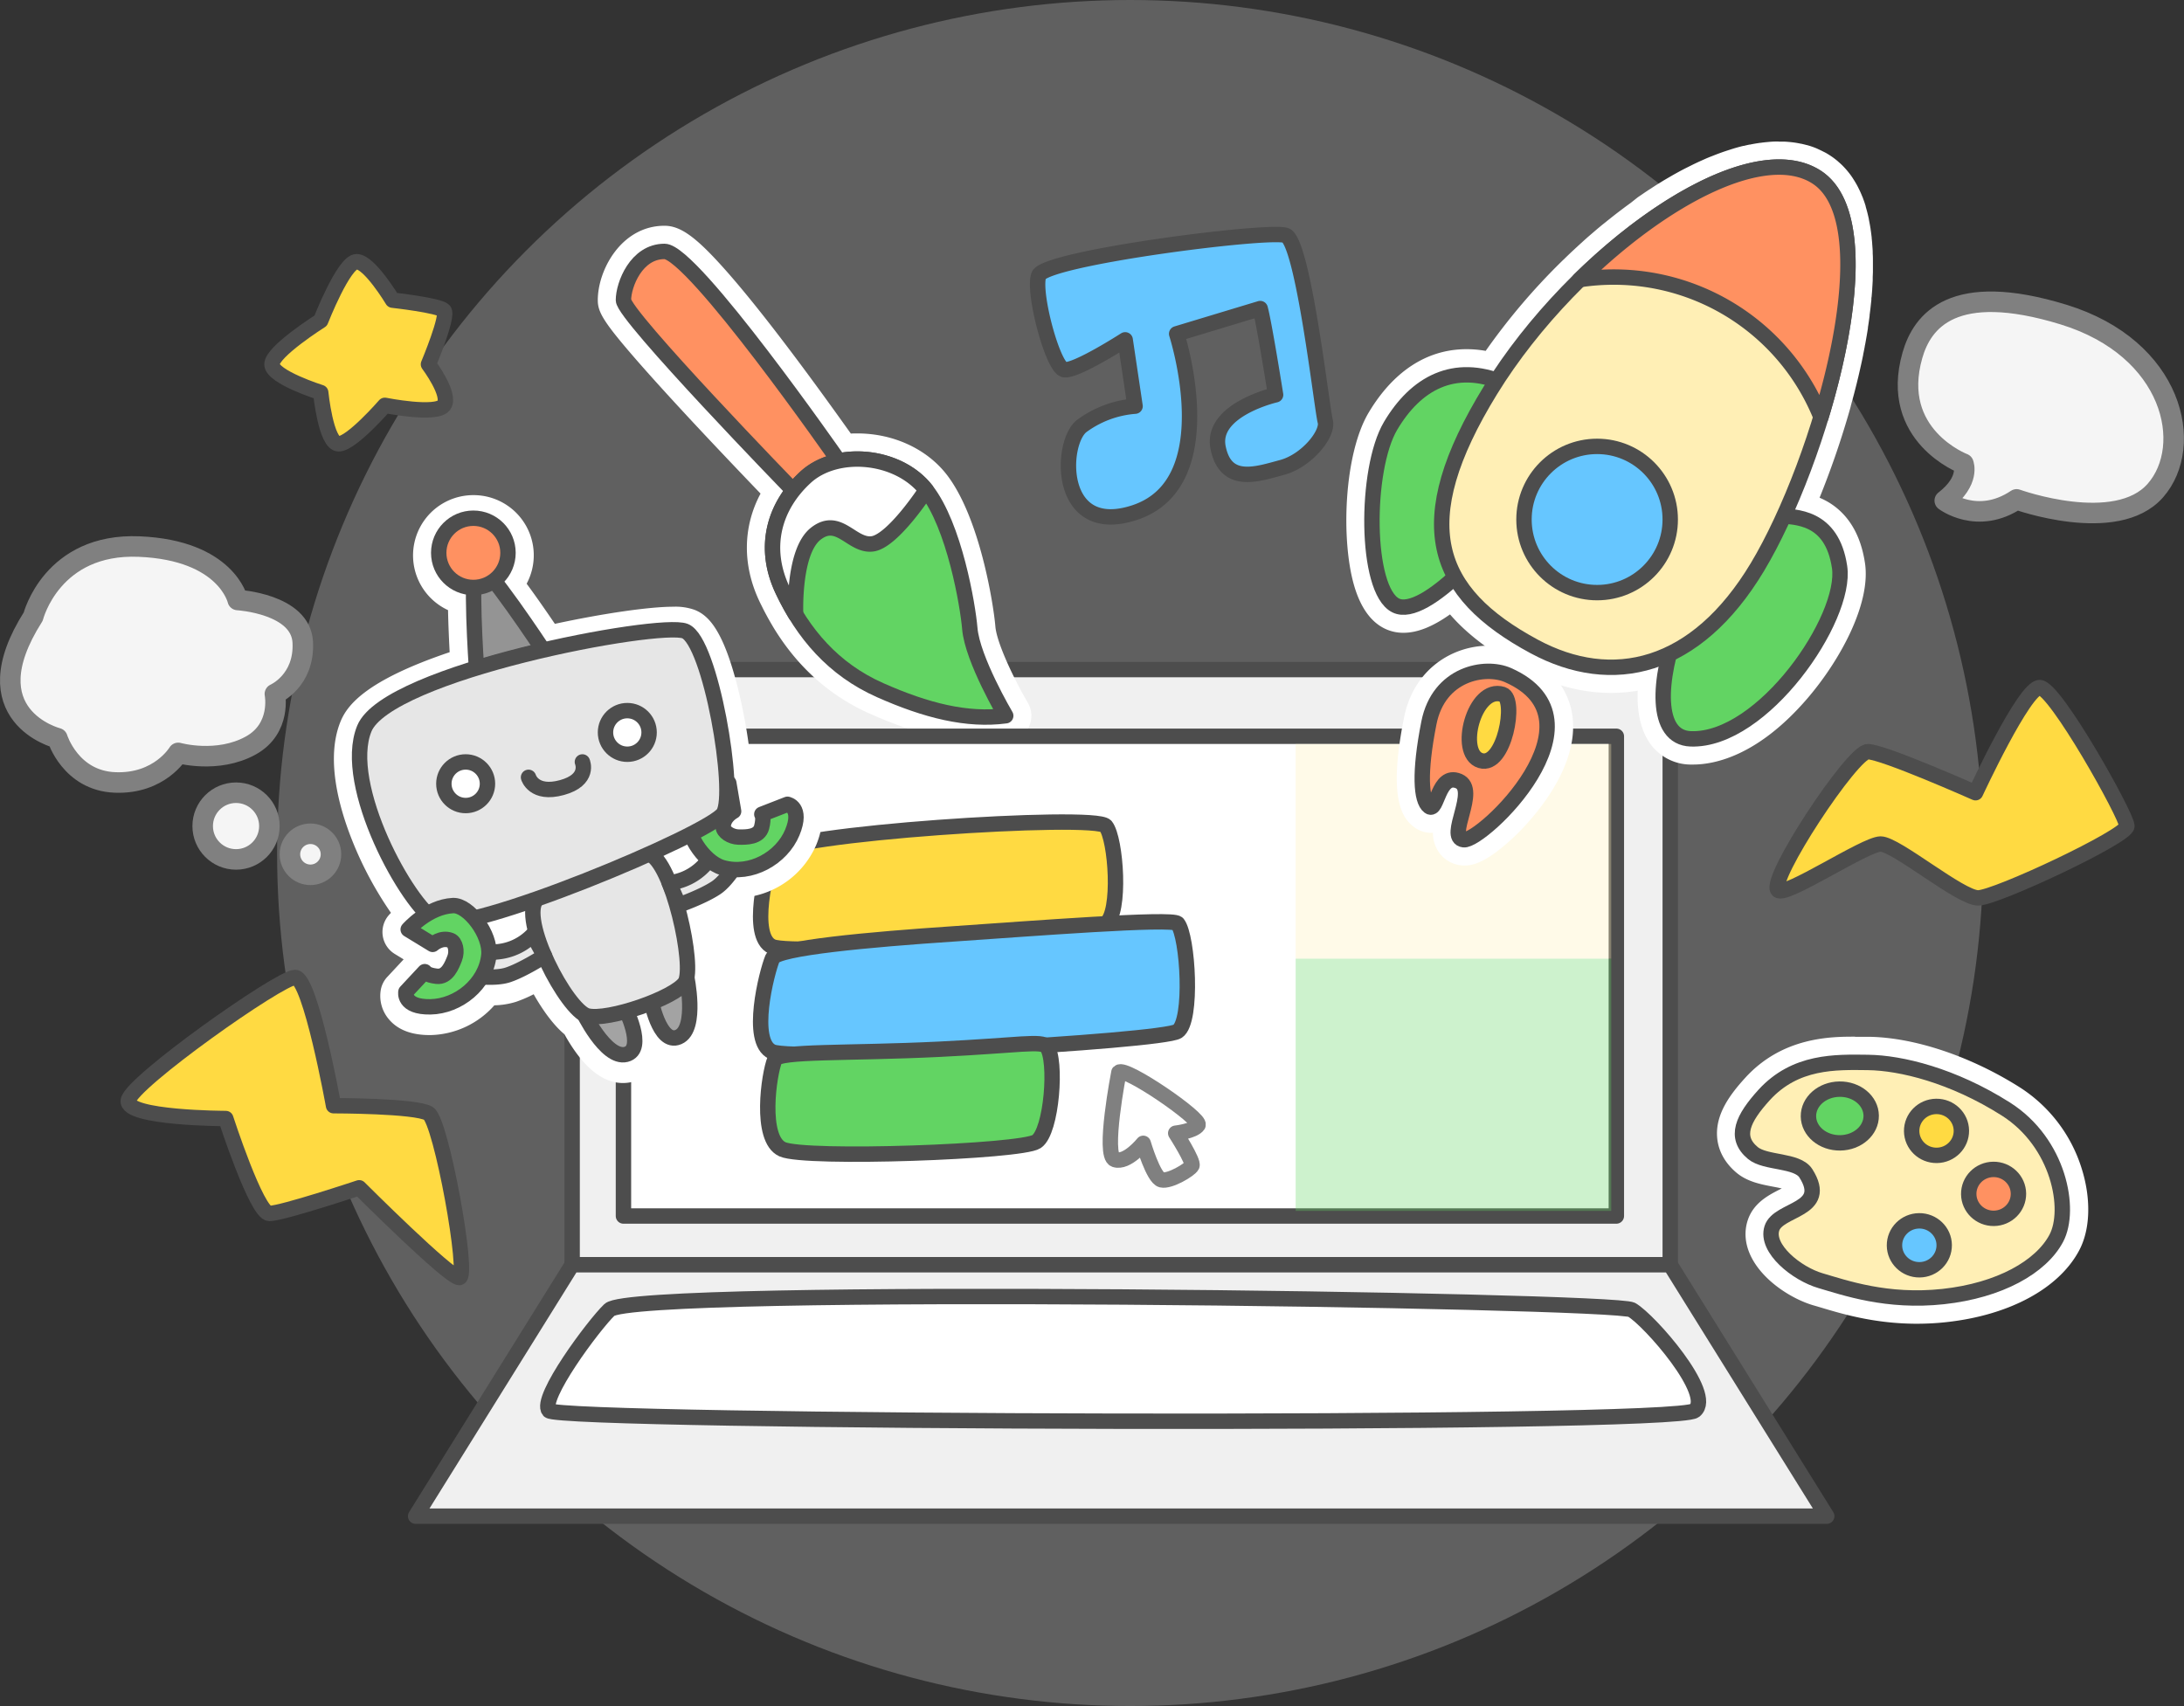 <svg xmlns="http://www.w3.org/2000/svg" viewBox="0 0 851.25 665"><rect x="0" y="0" width="851.25" height="665" fill="#333333" stroke="none"/><title>mainvisual</title><circle cx="440.5" cy="332.5" r="332.5" style="fill:#fff;opacity:0.22"/><rect x="223" y="261" width="428" height="232" style="fill:#f0f0f0;stroke:#4d4d4d;stroke-linejoin:round;stroke-width:6px"/><polygon points="712 591 162 591 223 493 651 493 712 591" style="fill:#f0f0f0;stroke:#4d4d4d;stroke-linejoin:round;stroke-width:6px"/><path d="M384.19,284.51c-12.7,0-26.43-3.48-43.22-10.94-14.67-6.52-26.13-16.76-35-31.28,0,0-.17-.27-.18-.3l-.41-.68-.19-.32c-.36-.61-.71-1.23-1.06-1.85-.21-.36-.41-.73-.61-1.09-.37-.68-.73-1.36-1.09-2.05l-.45-.86c-.5-1-1-2-1.48-3-6.48-13.77-5.63-28.29,2.22-40.47C297.2,186,284.75,173,272.43,159.74,238,122.72,238,119.81,238,117a28.61,28.61,0,0,1,4.69-14.49c4-6.13,9.82-9.51,16.31-9.51,3.5,0,9.35,0,41.8,42.43,12.68,16.59,24.57,33.35,28.41,38.81a42.63,42.63,0,0,1,5-.29c12.39,0,23.89,5.22,30.76,14,12.38,15.76,17.39,48.71,18.05,56.67.74,8.9,9.87,26,13.33,31.88a5,5,0,0,1-3.65,7.5,65.5,65.5,0,0,1-8.47.55Z" style="fill:#ffda42"/><path d="M259,98c11,0,67.4,80.94,67.4,80.94l-1.88,1.33a35.08,35.08,0,0,1,9.65-1.32C344.25,179,354.73,183,361,191c11,14,16.25,45,17,54,1,12,14,34,14,34a59.56,59.56,0,0,1-7.81.51c-12.74,0-26.28-3.88-41.19-10.51-14.67-6.52-25.18-16.83-32.89-29.48h0l-.06-.1c-.2-.32-.39-.66-.58-1-.35-.58-.69-1.16-1-1.75l-.57-1c-.36-.64-.7-1.29-1-2l-.43-.83c-.48-.94-1-1.9-1.41-2.87-6.82-14.49-4.19-28.26,4.17-38.82h0S243,123,243,117s5-19,16-19m0-10c-16.74,0-26,17.15-26,29,0,4.32,1.84,7.91,12.75,20.63,5.57,6.5,13.32,15.09,23,25.52,10.66,11.46,21.41,22.71,27.69,29.25-6.88,12.88-7.15,27.73-.5,41.86.45,1,1,2,1.54,3.14l.34.66.13.25c.38.72.76,1.43,1.15,2.14q.3.57.63,1.14c.37.66.74,1.3,1.12,1.94l.18.3c.14.25.28.49.43.73l.11.19a2.39,2.39,0,0,1,.13.21c9.31,15.18,21.84,26.34,37.23,33.18,17.45,7.76,31.83,11.37,45.25,11.37a68.75,68.75,0,0,0,9.13-.6,10,10,0,0,0,7.29-15c-4.91-8.33-12.09-23.06-12.64-29.74-.69-8.28-6-42.61-19.11-59.35-7.81-9.94-20.78-15.87-34.69-15.87-.85,0-1.69,0-2.53.06-5-7-15.62-21.9-26.87-36.61-9.15-12-16.94-21.53-23.17-28.45C271,92.18,265.08,88,259,88Z" style="fill:#fff"/><path d="M326.4,178.94S270,98,259,98s-16,13-16,19,66.17,74.18,66.17,74.18Z" style="fill:#ff9161;stroke:#4d4d4d;stroke-linejoin:round;stroke-width:6px"/><path d="M392,279s-13-22-14-34c-.75-9-6-40-17-54s-35-16-47-5-17,27-9,44,19.79,30.91,38,39C361,277,377,281,392,279Z" style="fill:#62d463;stroke:#4d4d4d;stroke-linejoin:round;stroke-width:6px"/><path d="M361,191s-13,20-21,21-13-11-22-4-7.89,31.53-7.89,31.53A99.67,99.67,0,0,1,305,230c-8-17-3-33,9-44S350,177,361,191Z" style="fill:#fff;stroke:#4d4d4d;stroke-linejoin:round;stroke-width:6px"/><path d="M438.56,132.47s-19.42,12.5-23.8,11.61-12.21-29.84-9.91-36.68,89.41-18,96.24-15.66,14.15,67.65,15.45,72.48-7.22,15.42-16.88,18-21.94,7-24.89-7.77,22.41-20.56,22.41-20.56-4.41-27.82-6-33.61l-32.56,9.84s18.81,58.1-16.39,69.69c-30.18,9.94-29.14-27.34-20.53-33.81a40.15,40.15,0,0,1,20.71-7.68Z" style="fill:#66c6ff;stroke:#4d4d4d;stroke-linejoin:round;stroke-width:6px"/><path d="M50,429c-1,6.93,38,7,38,7s12,37,17,37,35-10,35-10,35,35,39,35-7-61-12-64-37-3-37-3-9-50-15-50S51,422,50,429Z" style="fill:#ffda42;stroke:#4d4d4d;stroke-linejoin:round;stroke-width:6px"/><path d="M693,347c2.83,2.83,34-18,40-18s31,21,38,21,58-24,58-28-28-54-34-54-25,41-25,41-36-16-42-16S689,343,693,347Z" style="fill:#ffda42;stroke:#4d4d4d;stroke-linejoin:round;stroke-width:6px"/><path d="M747.14,511c-15.67,0-27.94-3.67-36.06-6.11l-2.81-.83c-7.39-2.13-17-8.28-21.06-15.89a13.84,13.84,0,0,1-1.36-10.84c1.56-4.89,6.28-7.3,10.07-9.24,2-1,5.06-2.58,5.36-3.69.15-.56-.18-2-1.64-4.33-.69-1.08-5.24-1.95-7.68-2.41-4.31-.82-8.76-1.66-12-4.34-3.59-3-5.54-6.51-5.81-10.46-.49-7.11,4.65-13.77,9.73-19.35,11.53-12.63,25.6-14.38,39.09-14.38,1.44,0,2.87,0,4.26,0h.93c6.32.07,29.09,1.65,56.34,18.94a53,53,0,0,1,21.9,28.62c3.42,10.68,3.23,21.27-.52,28.33-7.09,13.38-25,22.85-47.93,25.34a101.14,101.14,0,0,1-10.85.59Z" style="fill:#ffda42"/><path d="M723,414.09c1.75,0,3.47,0,5.14.05,12.69.15,33,5,53.72,18.16s25.58,39.2,19.65,50.39S779.44,503,757.45,505.4a95.25,95.25,0,0,1-10.31.56c-16.85,0-29.64-4.48-37.48-6.74-9.37-2.71-21.56-12.51-19-20.41s22.56-6.8,13.24-21.46c-3.38-5.31-15.76-3.82-20.66-7.91-7.42-6.19-3.85-13.53,4.42-22.6,10.59-11.62,23.78-12.75,35.38-12.75m0-10c-9.14,0-28.17,0-42.77,16-5.8,6.36-11.64,14.07-11,23.06.25,3.69,1.77,9.11,7.59,14,4.21,3.51,9.53,4.52,14.23,5.41,1,.19,2.28.43,3.37.69l-.75.38c-4.37,2.23-10.36,5.29-12.55,12.18-1.05,3.29-1.6,8.51,1.71,14.71,4.93,9.24,15.94,16,24.08,18.34.86.24,1.78.52,2.77.81,8.39,2.52,21.08,6.32,37.49,6.32a105.88,105.88,0,0,0,11.39-.62c24.58-2.67,43.94-13.12,51.81-28,4.37-8.23,4.69-20.26.86-32.19a57.93,57.93,0,0,0-24-31.32c-19.15-12.14-41.19-19.52-59-19.72h-.92c-1.41,0-2.86,0-4.33,0Zm-26.65,60.44Z" style="fill:#fff"/><path d="M683.2,449.44c4.9,4.09,17.28,2.6,20.66,7.91,9.32,14.66-10.73,13.56-13.24,21.46s9.67,17.7,19,20.41,25.8,8.57,47.79,6.18,38.12-11.52,44.06-22.71,1.08-37.24-19.65-50.39-41-18-53.72-18.16-28.32-.67-40.52,12.7C679.35,435.91,675.78,443.25,683.2,449.44Z" style="fill:#ffefb5;stroke:#4d4d4d;stroke-linejoin:round;stroke-width:6px"/><ellipse cx="717.09" cy="435.03" rx="12.23" ry="10.47" transform="translate(-5.4 9.03) rotate(-0.72)" style="fill:#62d463;stroke:#4d4d4d;stroke-linejoin:round;stroke-width:6px"/><ellipse cx="754.78" cy="440.84" rx="9.69" ry="9.54" transform="translate(-5.47 9.5) rotate(-0.72)" style="fill:#ffda42;stroke:#4d4d4d;stroke-linejoin:round;stroke-width:6px"/><ellipse cx="777.02" cy="465.39" rx="9.69" ry="9.54" transform="translate(-5.77 9.78) rotate(-0.72)" style="fill:#ff9161;stroke:#4d4d4d;stroke-linejoin:round;stroke-width:6px"/><ellipse cx="749.26" cy="483.48" rx="9.69" ry="9.54" transform="matrix(1, -0.01, 0.01, 1, -6, 9.43)" style="fill:#66c6ff;stroke:#4d4d4d;stroke-linejoin:round;stroke-width:6px"/><path d="M125,125s9-23,14-23,14,15,14,15,18,2,20,4-6,21-6,21,9,12,6,16-23,0-23,0-13,15-18,15-7-20-7-20-19-6-19-11S125,125,125,125Z" style="fill:#ffda42;stroke:#4d4d4d;stroke-linejoin:round;stroke-width:6px"/><circle cx="92" cy="322" r="13" style="fill:#f5f5f5;stroke:gray;stroke-linejoin:round;stroke-width:8px"/><circle cx="121" cy="333" r="8" style="fill:#f5f5f5;stroke:gray;stroke-linejoin:round;stroke-width:8px"/><path d="M22.37,287.74s-34.06-8.62-9.42-47.4c0,0,7.24-28.72,41.3-27.29s38.4,20.83,38.4,20.83,24.64,1.43,25.36,16.51-10.87,20.11-10.87,20.11,2.69,13.44-9.42,20.11c-13,7.18-28.26,2.87-28.26,2.87S62.22,305.69,44.83,305,22.37,287.74,22.37,287.74Z" style="fill:#f5f5f5;stroke:gray;stroke-linejoin:round;stroke-width:8px"/><path d="M765.27,180.73S768,187.4,758,195.14c0,0,12.73,9.74,28-.48,0,0,38.79,14,54.1-3.45s7.09-55.45-35.87-68.61-55,2.46-58.84,15.92C736.46,169.84,765.27,180.73,765.27,180.73Z" style="fill:#f5f5f5;stroke:gray;stroke-linejoin:round;stroke-width:8px"/><rect x="243" y="287" width="387" height="187" style="fill:#fff;stroke:#4d4d4d;stroke-linejoin:round;stroke-width:6px"/><path d="M301.11,332.51C298.78,338.13,292,365,301,369s124-5,130-9,4-33,0-38S304.22,325,301.11,332.51Z" style="fill:#ffda42;stroke:#4d4d4d;stroke-linejoin:round;stroke-width:6px"/><path d="M301.11,373.51C298.78,379.13,292,406,301,410s152-4,158-8,4-37,0-42c-1.87-2.34-57.59,2-87,4C338.47,366.24,302.77,369.53,301.11,373.51Z" style="fill:#66c6ff;stroke:#4d4d4d;stroke-linejoin:round;stroke-width:6px"/><path d="M302,413c-2.34,5.62-6,31,3,35s93,1,99-3,8-32,4-37c-2-2.5-10.43-.54-42,1C330.44,410.73,303.45,409.52,302,413Z" style="fill:#62d463;stroke:#4d4d4d;stroke-linejoin:round;stroke-width:6px"/><rect x="505" y="290" width="123" height="83.7" style="fill:#ffefb5;opacity:0.32"/><rect x="505" y="373.7" width="123" height="98.3" style="fill:#62d463;opacity:0.32"/><path d="M436.11,418s-6.32,32.41-1.58,34,11.07-6.33,11.07-6.33,3.95,13.44,7.11,14.23,11.07-3.95,11.86-5.53-6.32-12.65-6.32-12.65,7.11-.79,8.69-3.16S438.48,415.58,436.11,418Z" style="fill:none;stroke:gray;stroke-linejoin:round;stroke-width:6px"/><path d="M237.54,510.58c-6.18,5.94-27.47,34.56-23.55,39.28s438.67,6.28,446.53,0S642.85,514.51,636,510.58,247.36,501.15,237.54,510.58Z" style="fill:#fff;stroke:#4d4d4d;stroke-linejoin:round;stroke-width:6px"/><path d="M242.79,417.15c-7.81,0-14.5-9.13-18.9-17.27-4.75-3.53-9.91-11.32-13.83-19.09a62.57,62.57,0,0,1-10.48,4.95,27.48,27.48,0,0,1-8.65,1.15h-.61a29.19,29.19,0,0,1-22.45,11.58h-.4c-5.65,0-9.74-1.5-12.15-4.46a9.07,9.07,0,0,1-1.94-7.38,5,5,0,0,1,1.23-2.39l7.34-7.89a5,5,0,0,1,3.66-1.59,5.66,5.66,0,0,1,.82.06,5,5,0,0,1,2.73,1.42,8.32,8.32,0,0,0,1.53.33,14.64,14.64,0,0,0,1.89-3.77,2.38,2.38,0,0,0,.11-.38,5.56,5.56,0,0,0-.69.41,5,5,0,0,1-6,.57l-9.54-5.83a5,5,0,0,1-1.16-7.56,36.34,36.34,0,0,1,3.8-3.59c-12.5-15.84-30.21-52.64-21.76-73.3,3.64-8.89,17.75-17.19,43.1-25.34-.32-5.35-.83-15.18-.88-23.43a18.53,18.53,0,1,1,19.58-6.59c5.42,7.19,11.71,16.42,14.81,21,19.63-4.4,38.76-7.29,48.37-7.29a17.85,17.85,0,0,1,6.51.87c2.14.86,7.85,3.14,13.81,27a203,203,0,0,1,5.47,34,5,5,0,0,1,.85,2.05l1.88,11a4.79,4.79,0,0,1-2.75,5.34,4.6,4.6,0,0,0-.63.48,1.72,1.72,0,0,0,.39,0h.87a9.42,9.42,0,0,0,3.33-.37,8,8,0,0,0,.26-1.53,5,5,0,0,1,2.78-6.67l10.05-3.88a4.84,4.84,0,0,1,1.8-.34,5.24,5.24,0,0,1,.88.08,9.07,9.07,0,0,1,6.16,4.59c1.87,3.41,1.69,7.87-.54,13.26A29.13,29.13,0,0,1,288.16,345a28.67,28.67,0,0,1-6.28,6.24,70.65,70.65,0,0,1-12,5.93c2.28,9.16,3.66,18.9,2.9,24.79,1.66,9.1,2.78,23.95-6.34,27.91a9.49,9.49,0,0,1-3.76.8c-4.57,0-8.32-3.31-11.05-9.68,1.14,4.55,1,8.24-.31,11a9,9,0,0,1-6.09,4.88A9.84,9.84,0,0,1,242.79,417.15Zm-49.9-55.24a27.94,27.94,0,0,1,2,4.91,17.19,17.19,0,0,0,8.46-4.1,33.91,33.91,0,0,1-.56-3.84Q197.46,360.62,192.89,361.91Zm68.73-26.47a38.68,38.68,0,0,1,2.19,4,17.84,17.84,0,0,0,5.64-3.24,30.13,30.13,0,0,1-2.36-3.35Q264.5,334.1,261.62,335.44Z" style="fill:#ffda42"/><path d="M184.5,203a13.49,13.49,0,0,1,8,24.33c7.72,9.7,19.19,27.07,19.2,27.08,21.21-4.91,41.32-7.92,50.63-7.92A14.28,14.28,0,0,1,267,247c7.81,3.12,15.62,39.82,16.28,59.53l.78-.3,1.88,11s-4,2-4.07,6c0,2,3,4,6,4.06h.92c3,0,7.18-.3,8.12-3.9,1-4,.06-5,.06-5l10-3.89s6,1.07,1.88,11A24.2,24.2,0,0,1,287.2,340c-.52,0-1,0-1.55,0a28.24,28.24,0,0,1-6.56,7.12c-5.25,3.52-14.52,6.74-14.52,6.74l-3.49-8.1c4.69,12,7.87,29.62,6.61,36.32.65,3.37,3.54,20.29-3.26,23.24a4.4,4.4,0,0,1-1.77.39c-5,0-7.76-9.71-8.7-13.78a96.14,96.14,0,0,1-9.74,3.3c1.95,4.33,6.17,15.26-.22,16.86a5,5,0,0,1-1.21.15c-6.31,0-12.92-11.6-15.07-15.71-4.44-2.58-11.09-12.67-15.5-22.79h0l0,0c-4.07-9.36-6.22-18.73-2.93-22.23h0c-9.11,3.21-17.6,5.85-24.42,7.48,3.27,3.75,5.82,9,5.79,13.44,1-.07,2.14-.17,3.35-.3a21.76,21.76,0,0,0,13.67-6.6l4.54,8.21v0c-.19.12-8.29,5.37-14.22,7.35a23.28,23.28,0,0,1-7.07.89c-1.09,0-2.17,0-3.19-.11a24.31,24.31,0,0,1-19.93,11.68h-.34c-10.4,0-9.2-5.83-9.2-5.83l7.34-7.88s.57,1.29,4.66,1.8c.21,0,.41,0,.61,0,3.66,0,5.34-4.34,6.36-7s.3-6.32-1.57-7a5.92,5.92,0,0,0-2.09-.39,8.18,8.18,0,0,0-4.94,2l-9.54-5.82a33.42,33.42,0,0,1,7.44-6C154.42,345.39,133.85,304.93,142,285c3.53-8.63,22-16.95,43.72-23.64h0s-1.34-19.46-1.09-31.37h-.12a13.5,13.5,0,0,1,0-27m76.35,142.12a21.77,21.77,0,0,0,13.58-6.76c.73-.76,1.39-1.47,2-2.15a25.44,25.44,0,0,1-7.1-10.1c-4.6,2.36-10.18,5-16.33,7.77h0c2.74.88,5.48,5.33,7.85,11.24M184.5,193a23.5,23.5,0,0,0-9.87,44.83c.11,5.73.39,11.77.63,16.39-32.54,11-39.89,20.58-42.52,27-5.86,14.34-.71,33.29,4.64,46.66a141.31,141.31,0,0,0,15,27.94c-.45.47-.73.79-.83.9a10,10,0,0,0,2.31,15.12l3.47,2.12-6.4,6.87a10,10,0,0,0-2.47,4.79,14,14,0,0,0,3,11.55c3.41,4.18,8.8,6.3,16,6.3h.47a34.2,34.2,0,0,0,24.75-11.6,30.31,30.31,0,0,0,8.47-1.37,53.61,53.61,0,0,0,6.86-2.94c3.46,6.1,7.67,12,12,15.6,7,12.61,14.67,19,22.81,19a14.87,14.87,0,0,0,3.64-.45,14,14,0,0,0,9.37-7.55,2.56,2.56,0,0,0,.11-.24,13.85,13.85,0,0,0,6.75,1.71,14.3,14.3,0,0,0,5.74-1.22c8.52-3.69,10.39-13.2,10.45-20.54a72.22,72.22,0,0,0-1-12.12c.52-5.6-.41-13.62-2.13-21.64a61,61,0,0,0,9-4.76,30,30,0,0,0,6-5.57,34.29,34.29,0,0,0,27.39-20.44c2.83-6.86,2.94-12.77.3-17.58a14.23,14.23,0,0,0-9.66-7.11,10.46,10.46,0,0,0-1.76-.15,10.17,10.17,0,0,0-3.61.67l-8.76,3.39-.68-4a9.78,9.78,0,0,0-.88-2.71,210.09,210.09,0,0,0-5.52-33.72c-5.8-23.19-11.75-28.38-16.81-30.4a22.18,22.18,0,0,0-8.35-1.23c-9.39,0-27.35,2.62-46.14,6.67-2.89-4.25-7-10.23-11-15.64A23.46,23.46,0,0,0,184.5,193Z" style="fill:#fff"/><path d="M227,394s9,19,17,17-.62-18.62-.62-18.62Z" style="fill:#a3a3a3;stroke:#4d4d4d;stroke-linejoin:round;stroke-width:6px"/><path d="M267.57,380.4S272,401,264.43,404.23s-10.84-15.16-10.84-15.16Z" style="fill:#a3a3a3;stroke:#4d4d4d;stroke-linejoin:round;stroke-width:6px"/><path d="M209.28,350.38C202.07,358.05,221,394,229,396s34-7,38-13-5-47.23-14-50.12S214.55,344.77,209.28,350.38Z" style="fill:#e6e6e6;stroke:#4d4d4d;stroke-linejoin:round;stroke-width:6px"/><path d="M185.71,260.36S183,221,186,220s25.73,33.42,25.73,33.42Z" style="fill:#949494;stroke:#4d4d4d;stroke-linejoin:round;stroke-width:6px"/><circle cx="184.5" cy="215.5" r="13.5" style="fill:#ff9161;stroke:#4d4d4d;stroke-linejoin:round;stroke-width:6px"/><path d="M260.84,344.12a21.75,21.75,0,0,0,13.59-6.76c6.3-6.5,8-10.28,8-10.28l7.12,5.51s-5.16,9.92-10.42,13.44-14.52,6.74-14.52,6.74Z" style="fill:#e8e8e8;stroke:#4d4d4d;stroke-linejoin:round;stroke-width:6px"/><path d="M284.06,305.23l1.88,11s-4,2-4.07,6c0,2,3,4,6,4.06s8,.09,9-3.89.06-5,.06-5l10-3.89s6,1.07,1.88,11-16.19,16.82-27.16,13.7c-7.75-2.21-15.31-14.62-12.77-20.15C273,309.11,284.06,305.23,284.06,305.23Z" style="fill:#62d463;stroke:#4d4d4d;stroke-linejoin:round;stroke-width:6px"/><path d="M170,359c11.1,6.06,107-34,112-42s-5-67-15-71-116,16-125,38S159,353,170,359Z" style="fill:#e6e6e6;stroke:#4d4d4d;stroke-linejoin:round;stroke-width:6px"/><circle cx="181.5" cy="305.5" r="8.5" style="fill:#fff;stroke:#4d4d4d;stroke-linejoin:round;stroke-width:6px"/><circle cx="244.5" cy="285.5" r="8.5" style="fill:#fff;stroke:#4d4d4d;stroke-linejoin:round;stroke-width:6px"/><path d="M206,303s2,7,13,4,8-10,8-10" style="fill:none;stroke:#4d4d4d;stroke-linecap:round;stroke-linejoin:round;stroke-width:6px"/><path d="M207.67,364.4A21.76,21.76,0,0,1,194,371c-9,1-13,0-13,0v9s11,2,17,0,14.23-7.36,14.23-7.36Z" style="fill:#e8e8e8;stroke:#4d4d4d;stroke-linejoin:round;stroke-width:6px"/><path d="M159.1,362.3l9.54,5.82s3.3-3,7-1.57c1.87.72,2.66,4.24,1.57,7s-2.88,7.47-7,7-4.66-1.8-4.66-1.8l-7.34,7.88s-1.23,6,9.54,5.83,21.63-8.8,22.79-20.14c.82-8-7.9-19.64-14-19.33C166.79,353.48,159.1,362.3,159.1,362.3Z" style="fill:#62d463;stroke:#4d4d4d;stroke-linejoin:round;stroke-width:6px"/><path d="M659.87,293l-1,0a14.37,14.37,0,0,1-11.38-5.8c-4.69-6.25-4.68-16.09-3.49-24.39a57.34,57.34,0,0,1-16.05,2.29c-10.69,0-21.55-2.93-32.27-8.7-13.54-7.29-23.29-15.14-29.61-23.86-7.46,6.06-13.84,9.13-19,9.13a11.72,11.72,0,0,1-5.26-1.2c-4-2-7.11-6.56-9.15-13.5-4.89-16.64-3.71-48.69,5.09-63.52,8.67-14.62,20.41-22.34,33.94-22.34a39.18,39.18,0,0,1,9.63,1.25A243,243,0,0,1,612,105.62l.18-.18.69-.66,1.75-1.7,1.09-1,2.55-2.38,1.07-1q.88-.81,1.77-1.59l1.2-1.06c.69-.61,1.38-1.21,2.08-1.8l1.4-1.19c.65-.55,1.3-1.1,2-1.63l1.24-1q.9-.73,1.8-1.44l1.09-.87,2.61-2,1.21-.92,1.75-1.29,1.2-.88c.88-.63,1.75-1.26,2.62-1.86l1.12-.77c.6-.42,1.21-.83,1.81-1.23.41-.27.81-.55,1.22-.81.72-.48,1.44-.94,2.16-1.4l1.31-.83L651,74.83l1.18-.7L654.05,73l1-.56c.9-.5,1.78-1,2.67-1.46.28-.16,1.07-.57,1.07-.57l1.89-1,1-.52c.89-.44,1.78-.86,2.66-1.27l.87-.4,2-.88,1-.43c.82-.34,1.64-.67,2.45-1l.65-.25c.79-.3,1.58-.59,2.37-.86l.92-.31c.71-.24,1.41-.46,2.1-.67l.68-.21c.89-.26,1.76-.5,2.63-.72l.8-.19c.68-.17,1.36-.32,2-.46l.76-.16c.87-.17,1.73-.32,2.59-.45l.57-.08c.71-.1,1.41-.18,2.1-.25l.77-.07c1-.08,1.76-.12,2.52-.14h1.07c.51,0,1,0,1.5,0l.7,0c.71,0,1.39.09,2.07.16l.45,0c.8.1,1.61.22,2.42.38l.61.12c.63.14,1.27.29,1.89.46l.58.16c.81.24,1.56.5,2.28.78a3.84,3.84,0,0,1,.36.14c.66.27,1.28.55,1.89.85l.59.3c.82.43,1.49.81,2.12,1.22a22.31,22.31,0,0,1,1.89,1.36l.46.38.1.09c.42.35.83.71,1.22,1.09l.57.56c.39.41.78.84,1.16,1.28l.06.07c.12.13.23.26.34.4.49.59,1,1.22,1.39,1.85l.24.37c.38.58.7,1.1,1,1.64.12.19.23.4.34.6.31.57.57,1.07.81,1.58l.05.1c.1.2.19.39.28.59.29.64.58,1.3.84,2a1.79,1.79,0,0,1,.1.26c.28.72.55,1.48.82,2.34l.21.68c.17.58.34,1.17.5,1.78.07.26.14.53.2.8.16.62.3,1.25.43,1.89l.15.66c.16.86.32,1.74.46,2.63l0,.31c.12.82.23,1.6.32,2.39l.09.85q.11,1,.18,2c0,.29,0,.58.07.87.06.78.1,1.58.14,2.4l0,.43c0,1,.06,2,.07,3v.76c0,.73,0,1.49,0,2.26l0,1c0,.74,0,1.49-.07,2.24l0,.87c0,1-.11,2.06-.18,3.11a1,1,0,0,1,0,.17c-.07,1-.15,2-.24,3l-.1,1c-.07.75-.15,1.5-.24,2.26l-.12,1.09c-.1.82-.2,1.65-.31,2.47l-.1.82c-.15,1.07-.31,2.16-.48,3.25l-.14.9c-.12.81-.26,1.62-.39,2.44l-.21,1.2c-.13.76-.27,1.52-.41,2.27l-.22,1.16c-.19,1-.38,2-.59,3l-.08.4c-.22,1.11-.46,2.21-.7,3.33l-.26,1.13c-.17.78-.35,1.56-.53,2.35l-.29,1.21q-.28,1.25-.6,2.49l-.24,1c-.28,1.14-.58,2.28-.88,3.42l-.17.67c-.26.95-.51,1.88-.77,2.82l-.29,1.05c-.24.86-.49,1.72-.73,2.57l-.28.94a327,327,0,0,1-13,36.49c7.42,1.71,17,6.76,19.41,23.17,1.48,9.85-4.57,29.31-21.34,48.79-7.71,8.95-23.25,24-40.73,24Z" style="fill:#ffda42"/><path d="M693.25,65.13l1.34,0,.62,0c.6,0,1.2.08,1.79.14l.4,0c.7.08,1.38.19,2.06.32l.5.1c.54.12,1.08.25,1.6.39l.49.14c.64.19,1.28.4,1.89.64l.33.14c.52.21,1,.43,1.53.68l.48.24c.59.31,1.16.63,1.72,1s1,.7,1.5,1.08l.44.37c.33.28.66.57,1,.87l.46.45c.32.33.63.68.93,1,.11.13.23.25.33.38.4.49.78,1,1.14,1.52l.24.38c.28.42.55.86.81,1.31l.33.58c.22.42.44.84.65,1.27l.29.6c.25.56.49,1.13.72,1.72,0,.07.07.14.1.22q.38,1,.72,2.07l.18.61c.16.52.31,1.06.46,1.6l.18.73c.14.56.27,1.13.39,1.72,0,.2.09.4.13.61.16.79.3,1.59.43,2.41,0,.11,0,.23,0,.34.11.71.21,1.44.29,2.18l.09.79c.06.62.12,1.24.17,1.88l.06.82c.06.75.1,1.51.13,2.28,0,.14,0,.28,0,.42,0,.92.06,1.85.07,2.8v.71c0,.72,0,1.44,0,2.17,0,.31,0,.63,0,.94,0,.71,0,1.42-.08,2.15l0,.83c0,1-.11,2-.18,3a1.79,1.79,0,0,1,0,.23c-.07.94-.14,1.88-.23,2.83,0,.33-.06.66-.1,1-.07.73-.14,1.46-.23,2.19,0,.36-.07.71-.12,1.07q-.13,1.18-.3,2.4c0,.26-.06.52-.1.79-.14,1-.29,2.11-.46,3.17,0,.3-.09.59-.14.88-.12.8-.25,1.59-.39,2.39-.06.39-.13.78-.2,1.17-.13.74-.26,1.48-.4,2.22l-.21,1.13c-.18,1-.38,2-.58,2.95,0,.13-.05.27-.08.4-.22,1.08-.45,2.17-.69,3.26-.08.37-.16.74-.25,1.11-.17.76-.34,1.53-.52,2.3-.09.4-.19.8-.28,1.2-.2.81-.39,1.62-.59,2.44l-.24.95c-.28,1.12-.57,2.24-.86,3.37l-.18.67c-.25.92-.49,1.84-.75,2.76-.09.34-.19.69-.29,1-.23.84-.47,1.68-.72,2.53l-.27.92a318.63,318.63,0,0,1-15.48,42c7.24.5,19,1.88,21.73,19.84,3,19.79-29.32,67-57.13,67l-.87,0c-11.48-.41-12.84-15.54-8.39-33.07a52.52,52.52,0,0,1-22.71,5.17c-10,0-20.06-2.8-29.9-8.1-14.56-7.84-25.08-16.52-30.88-27-7.56,6.93-14.87,11.68-20.1,11.68a6.69,6.69,0,0,1-3-.66c-12-6-12-53.14-2-70,7.27-12.25,17.22-19.89,29.64-19.89a35.86,35.86,0,0,1,11.75,2.11A235,235,0,0,1,615.7,109h0l.67-.65,1.73-1.66,1.06-1c.83-.79,1.66-1.56,2.5-2.33l1.05-1,1.73-1.56,1.17-1c.68-.6,1.36-1.18,2-1.77L629,96.89l1.91-1.6,1.22-1,1.75-1.41L635,92c.84-.66,1.69-1.32,2.54-2,.4-.31.8-.6,1.2-.9.56-.43,1.13-.85,1.69-1.26l1.18-.86c.85-.61,1.7-1.22,2.56-1.81.36-.26.72-.5,1.08-.75L647,83.3l1.19-.79,2.1-1.36,1.26-.79c.68-.43,1.35-.84,2-1.25l1.14-.68c.62-.37,1.23-.73,1.85-1.08l1-.55c.86-.48,1.71-1,2.57-1.4l1-.55,1.83-.94,1-.49c.86-.43,1.71-.83,2.56-1.23l.83-.37L669.2,71l1-.4c.77-.33,1.55-.64,2.32-.94l.62-.23c.75-.29,1.49-.56,2.23-.81l.88-.3,2-.63.64-.19c.82-.25,1.64-.47,2.45-.67l.74-.19,1.87-.42.7-.14q1.2-.24,2.37-.42l.52-.06c.64-.09,1.27-.17,1.9-.23l.69-.06c.76-.07,1.51-.12,2.26-.14h.92m0-10h-1.2c-.85,0-1.77.07-2.81.16l-.84.08c-.76.07-1.53.16-2.29.27H686l-.52.08c-.89.13-1.84.29-2.81.48l-.64.13-.19,0c-.72.15-1.45.32-2.17.5l-.2,0-.66.16c-1,.25-1.9.51-2.81.77l-.54.17-.18.05-2.23.72-1,.33c-.85.29-1.69.6-2.5.9l-.68.26c-.82.32-1.66.66-2.57,1l-1.06.44-2.09.93-.27.12-.64.29c-.88.41-1.82.85-2.78,1.33l-.82.41-.24.12q-1,.49-2,1l-.21.11-.9.47c-.91.49-1.83,1-2.75,1.51l-.7.4-.31.18-2,1.16-1.22.72-2.15,1.33c-.44.27-.89.55-1.33.84-.74.47-1.49,1-2.23,1.44l-1.25.83-1.86,1.27-.34.23-.81.55L635.71,79l-1,.73-.24.18c-.59.43-1.19.87-1.78,1.32l-.18.13-1.07.81c-.89.68-1.78,1.36-2.67,2.06l-.77.61-.35.28q-.92.72-1.83,1.47l-1.27,1-2,1.66-1.42,1.22L619,92.3l-1.22,1.08L616,95l-.33.3-.76.69-2.6,2.42-.86.82-.25.24-1.79,1.73-.25.23-.45.44c-.09.08-.17.17-.25.25a249.78,249.78,0,0,0-29.39,34.65,42.77,42.77,0,0,0-7.41-.66c-19.45,0-31.53,13.48-38.24,24.79-9.57,16.13-10.86,49.52-5.59,67.48,2.45,8.33,6.39,13.9,11.72,16.56a16.46,16.46,0,0,0,7.49,1.72c5.37,0,11.35-2.36,18.13-7.17,6.67,7.74,16,14.77,28.11,21.31,11.46,6.17,23.11,9.3,34.64,9.3a62.33,62.33,0,0,0,10.41-.87c-.31,7.68.88,15.31,5.13,21a19.47,19.47,0,0,0,15.2,7.79l1.23,0c8.36,0,25.26-3.34,44.52-25.72,12.9-15,24.85-37.1,22.5-52.78-1.62-10.83-6.23-18.71-13.7-23.44a29.46,29.46,0,0,0-4-2.07,338.12,338.12,0,0,0,11.12-32l.2-.69.08-.27c.25-.87.5-1.74.74-2.61l0-.1.27-1c.26-1,.52-1.9.77-2.86l.07-.25.12-.44c.3-1.16.6-2.32.89-3.48l.16-.63.09-.35c.2-.85.41-1.69.61-2.53.1-.41.19-.83.29-1.24.18-.8.37-1.6.54-2.4l.07-.31.19-.84c.25-1.13.49-2.26.72-3.38l.06-.29,0-.12c.21-1,.41-2.06.61-3.08,0-.29.11-.58.16-.87l.06-.31c.14-.77.28-1.55.41-2.32.07-.41.15-.81.21-1.22.15-.84.28-1.67.41-2.5l0-.32.1-.61q.26-1.68.48-3.33l.07-.55,0-.29c.11-.85.22-1.69.32-2.53l.12-1.13c.09-.78.17-1.55.25-2.32l0-.26c0-.26,0-.52.08-.78.09-1,.17-2,.25-3l0-.23c.07-1,.13-2.08.19-3.24,0-.21,0-.42,0-.64v-.26c0-.78.06-1.56.08-2.33,0-.34,0-.68,0-1,0-.8,0-1.59,0-2.37v-.78c0-1.07,0-2.11-.08-3.09,0-.13,0-.26,0-.38v-.09c0-.85-.08-1.71-.14-2.54l-.06-.78v-.14c-.06-.71-.12-1.42-.2-2.13v-.15c0-.25-.06-.5-.08-.74-.1-.85-.21-1.69-.34-2.51,0-.12,0-.26-.05-.38-.14-.92-.31-1.88-.5-2.83l-.12-.57,0-.15c-.15-.73-.31-1.41-.47-2.06-.07-.3-.15-.59-.22-.88-.17-.65-.35-1.29-.56-2l0-.16c-.06-.2-.12-.4-.19-.6-.3-1-.6-1.8-.91-2.6,0-.14-.1-.26-.15-.39-.29-.71-.59-1.43-.91-2.13-.1-.23-.21-.45-.32-.67l-.06-.12c-.28-.58-.57-1.16-.87-1.71-.15-.27-.3-.54-.45-.79-.34-.59-.7-1.17-1.09-1.77-.14-.22-.25-.4-.37-.57-.51-.75-1.06-1.48-1.64-2.18-.15-.19-.3-.37-.46-.55l0,0c-.44-.52-.9-1-1.36-1.49-.22-.23-.45-.45-.68-.67-.45-.44-1-.89-1.46-1.32l-.08-.07-.6-.49a27,27,0,0,0-2.29-1.65c-.76-.49-1.55-1-2.5-1.44l-.69-.35q-1.07-.52-2.13-1l-.53-.21c-.84-.33-1.74-.64-2.67-.91l-.58-.16-.1,0c-.71-.2-1.45-.38-2.19-.53l-.11,0-.58-.13c-.93-.17-1.86-.32-2.76-.42l-.53-.06c-.75-.07-1.54-.14-2.33-.18l-.8,0c-.55,0-1.1,0-1.66,0Z" style="fill:#fff"/><path d="M570.73,332.34a6.23,6.23,0,0,1-.76,0,7.17,7.17,0,0,1-5.22-3.06c-2.37-3.49-1.16-8,.12-12.85a40.17,40.17,0,0,0,1.39-6.72,28.88,28.88,0,0,0-1.5,3.2c-1.18,2.85-2.8,6.76-7.07,6.76a6.11,6.11,0,0,1-3.63-1.23c-2-1.52-8.28-6.15-2-37.56,3.54-17.83,17.36-24.16,28.12-24.16a24.15,24.15,0,0,1,9.63,1.89c14.22,6.28,20.45,17.29,17.55,31-2.56,12.14-11.55,23.25-16.68,28.79-2.15,2.34-13.26,14-19.91,14Z" style="fill:#ffda42"/><path d="M580.15,261.68a19,19,0,0,1,7.61,1.47c39.56,17.46-9.37,64.19-17,64.19h-.19c-7-.81,6-19.53-2-22.87a5.47,5.47,0,0,0-2.14-.47c-5.51,0-6.33,10.64-8.68,10.64a1.11,1.11,0,0,1-.65-.25c-3.2-2.38-4-13.18-.11-32.56,2.93-14.76,14.13-20.14,23.22-20.14m0-10h0c-13.65,0-29.16,8.72-33,28.19-6.08,30.59-1.08,38.8,4,42.54a11,11,0,0,0,6.61,2.22l.7,0a13.09,13.09,0,0,0,2.23,7.45,12.13,12.13,0,0,0,8.78,5.22,11.9,11.9,0,0,0,1.34.07c3.64,0,7.5-1.67,12.51-5.42a84.88,84.88,0,0,0,11.08-10.16c5.48-5.92,15.09-17.85,17.89-31.16,3.39-16-4.06-29.38-20.42-36.6a29,29,0,0,0-11.65-2.32Z" style="fill:#fff"/><path d="M693,201c6.7.56,21,0,24,20s-30,68-58,67S663.2,198.49,693,201Z" style="fill:#62d463;stroke:#4d4d4d;stroke-linejoin:round;stroke-width:6px"/><path d="M586,149.21c-19.27-8-34.12.13-44,16.79-10,16.86-10,64,2,70,11.31,5.66,40-26,52-46.89C605.07,173.32,598,154.19,586,149.21Z" style="fill:#62d463;stroke:#4d4d4d;stroke-linejoin:round;stroke-width:6px"/><path d="M598,252c30.32,16.33,63,9,87-31,24.46-40.76,51.61-133.61,23-152-28-18-94.17,29.64-127,83C549,204,559,231,598,252Z" style="fill:#ffefb5;stroke:#4d4d4d;stroke-linejoin:round;stroke-width:6px"/><circle cx="622.5" cy="202.5" r="28.5" style="fill:#66c6ff;stroke:#4d4d4d;stroke-linejoin:round;stroke-width:6px"/><path d="M709.75,162.58A87,87,0,0,0,629,108a88.54,88.54,0,0,0-13.31,1C648.57,76.75,688,56.15,708,69,726.3,80.76,721.79,123,709.75,162.58Z" style="fill:#ff9161;stroke:#4d4d4d;stroke-linejoin:round;stroke-width:6px"/><path d="M587.76,263.15c-8.86-3.92-27-.72-30.83,18.67s-3.09,30.18.11,32.56,3.42-13.27,11.47-9.92-5,22.06,2,22.87S627.65,280.76,587.76,263.15Z" style="fill:#ff9161;stroke:#4d4d4d;stroke-linejoin:round;stroke-width:6px"/><path d="M585.68,270.68c5.54,1.77.71,28.61-8.61,25.79S574.58,267.11,585.68,270.68Z" style="fill:#ffda42;stroke:#4d4d4d;stroke-linejoin:round;stroke-width:6px"/></svg>